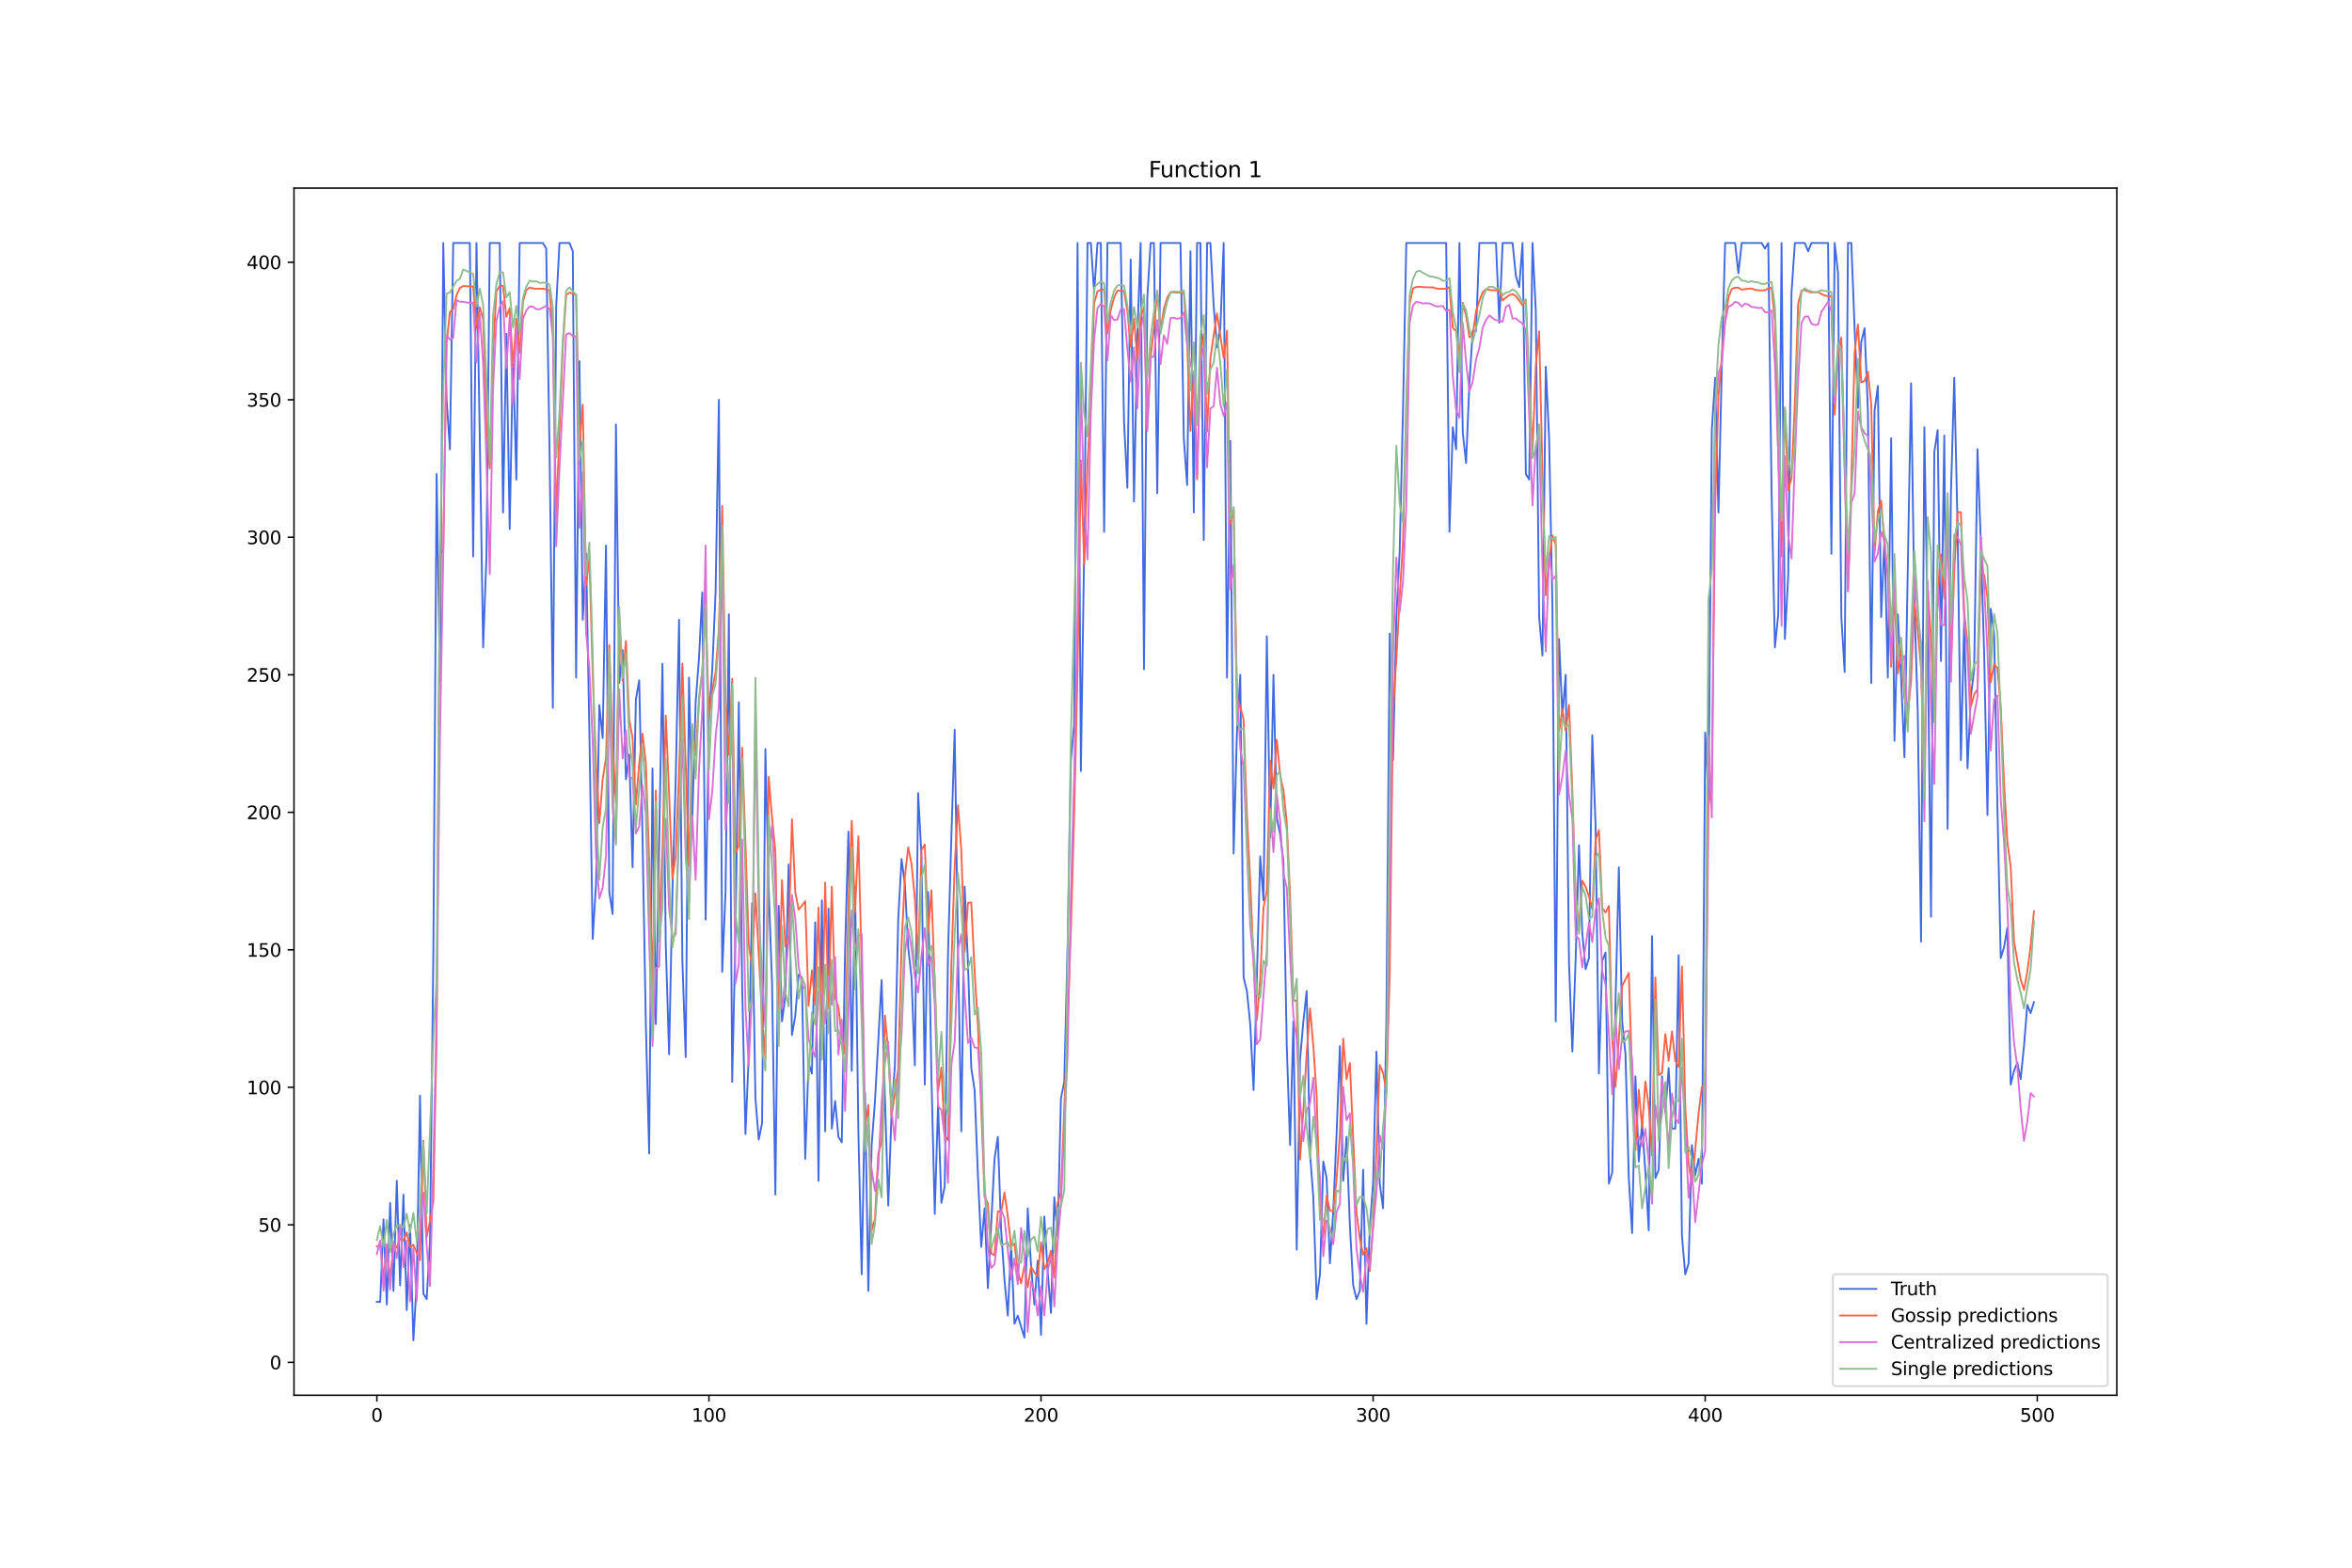 <?xml version="1.0" encoding="utf-8" standalone="no"?>
<!DOCTYPE svg PUBLIC "-//W3C//DTD SVG 1.1//EN"
  "http://www.w3.org/Graphics/SVG/1.1/DTD/svg11.dtd">
<svg xmlns:xlink="http://www.w3.org/1999/xlink" width="1296pt" height="864pt" viewBox="0 0 1296 864" xmlns="http://www.w3.org/2000/svg" version="1.1">
 <defs>
  <style type="text/css">*{stroke-linejoin: round; stroke-linecap: butt}</style>
 </defs>
 <g id="figure_1">
  <g id="patch_1">
   <path d="M 0 864 
L 1296 864 
L 1296 0 
L 0 0 
z
" style="fill: #ffffff"/>
  </g>
  <g id="axes_1">
   <g id="patch_2">
    <path d="M 162 768.96 
L 1166.4 768.96 
L 1166.4 103.68 
L 162 103.68 
z
" style="fill: #ffffff"/>
   </g>
   <g id="matplotlib.axis_1">
    <g id="xtick_1">
     <g id="line2d_1">
      <defs>
       <path id="mb48407099a" d="M 0 0 
L 0 3.5 
" style="stroke: #000000; stroke-width: 0.8"/>
      </defs>
      <g>
       <use xlink:href="#mb48407099a" x="207.655" y="768.96" style="stroke: #000000; stroke-width: 0.8"/>
      </g>
     </g>
     <g id="text_1">
      <!-- 0 -->
      <g transform="translate(204.473 783.558) scale(0.1 -0.1)">
       <defs>
        <path id="DejaVuSans-30" d="M 2034 4250 
Q 1547 4250 1301 3770 
Q 1056 3291 1056 2328 
Q 1056 1369 1301 889 
Q 1547 409 2034 409 
Q 2525 409 2770 889 
Q 3016 1369 3016 2328 
Q 3016 3291 2770 3770 
Q 2525 4250 2034 4250 
z
M 2034 4750 
Q 2819 4750 3233 4129 
Q 3647 3509 3647 2328 
Q 3647 1150 3233 529 
Q 2819 -91 2034 -91 
Q 1250 -91 836 529 
Q 422 1150 422 2328 
Q 422 3509 836 4129 
Q 1250 4750 2034 4750 
z
" transform="scale(0.016)"/>
       </defs>
       <use xlink:href="#DejaVuSans-30"/>
      </g>
     </g>
    </g>
    <g id="xtick_2">
     <g id="line2d_2">
      <g>
       <use xlink:href="#mb48407099a" x="390.639" y="768.96" style="stroke: #000000; stroke-width: 0.8"/>
      </g>
     </g>
     <g id="text_2">
      <!-- 100 -->
      <g transform="translate(381.095 783.558) scale(0.1 -0.1)">
       <defs>
        <path id="DejaVuSans-31" d="M 794 531 
L 1825 531 
L 1825 4091 
L 703 3866 
L 703 4441 
L 1819 4666 
L 2450 4666 
L 2450 531 
L 3481 531 
L 3481 0 
L 794 0 
L 794 531 
z
" transform="scale(0.016)"/>
       </defs>
       <use xlink:href="#DejaVuSans-31"/>
       <use xlink:href="#DejaVuSans-30" x="63.623"/>
       <use xlink:href="#DejaVuSans-30" x="127.246"/>
      </g>
     </g>
    </g>
    <g id="xtick_3">
     <g id="line2d_3">
      <g>
       <use xlink:href="#mb48407099a" x="573.623" y="768.96" style="stroke: #000000; stroke-width: 0.8"/>
      </g>
     </g>
     <g id="text_3">
      <!-- 200 -->
      <g transform="translate(564.079 783.558) scale(0.1 -0.1)">
       <defs>
        <path id="DejaVuSans-32" d="M 1228 531 
L 3431 531 
L 3431 0 
L 469 0 
L 469 531 
Q 828 903 1448 1529 
Q 2069 2156 2228 2338 
Q 2531 2678 2651 2914 
Q 2772 3150 2772 3378 
Q 2772 3750 2511 3984 
Q 2250 4219 1831 4219 
Q 1534 4219 1204 4116 
Q 875 4013 500 3803 
L 500 4441 
Q 881 4594 1212 4672 
Q 1544 4750 1819 4750 
Q 2544 4750 2975 4387 
Q 3406 4025 3406 3419 
Q 3406 3131 3298 2873 
Q 3191 2616 2906 2266 
Q 2828 2175 2409 1742 
Q 1991 1309 1228 531 
z
" transform="scale(0.016)"/>
       </defs>
       <use xlink:href="#DejaVuSans-32"/>
       <use xlink:href="#DejaVuSans-30" x="63.623"/>
       <use xlink:href="#DejaVuSans-30" x="127.246"/>
      </g>
     </g>
    </g>
    <g id="xtick_4">
     <g id="line2d_4">
      <g>
       <use xlink:href="#mb48407099a" x="756.607" y="768.96" style="stroke: #000000; stroke-width: 0.8"/>
      </g>
     </g>
     <g id="text_4">
      <!-- 300 -->
      <g transform="translate(747.063 783.558) scale(0.1 -0.1)">
       <defs>
        <path id="DejaVuSans-33" d="M 2597 2516 
Q 3050 2419 3304 2112 
Q 3559 1806 3559 1356 
Q 3559 666 3084 287 
Q 2609 -91 1734 -91 
Q 1441 -91 1130 -33 
Q 819 25 488 141 
L 488 750 
Q 750 597 1062 519 
Q 1375 441 1716 441 
Q 2309 441 2620 675 
Q 2931 909 2931 1356 
Q 2931 1769 2642 2001 
Q 2353 2234 1838 2234 
L 1294 2234 
L 1294 2753 
L 1863 2753 
Q 2328 2753 2575 2939 
Q 2822 3125 2822 3475 
Q 2822 3834 2567 4026 
Q 2313 4219 1838 4219 
Q 1578 4219 1281 4162 
Q 984 4106 628 3988 
L 628 4550 
Q 988 4650 1302 4700 
Q 1616 4750 1894 4750 
Q 2613 4750 3031 4423 
Q 3450 4097 3450 3541 
Q 3450 3153 3228 2886 
Q 3006 2619 2597 2516 
z
" transform="scale(0.016)"/>
       </defs>
       <use xlink:href="#DejaVuSans-33"/>
       <use xlink:href="#DejaVuSans-30" x="63.623"/>
       <use xlink:href="#DejaVuSans-30" x="127.246"/>
      </g>
     </g>
    </g>
    <g id="xtick_5">
     <g id="line2d_5">
      <g>
       <use xlink:href="#mb48407099a" x="939.591" y="768.96" style="stroke: #000000; stroke-width: 0.8"/>
      </g>
     </g>
     <g id="text_5">
      <!-- 400 -->
      <g transform="translate(930.047 783.558) scale(0.1 -0.1)">
       <defs>
        <path id="DejaVuSans-34" d="M 2419 4116 
L 825 1625 
L 2419 1625 
L 2419 4116 
z
M 2253 4666 
L 3047 4666 
L 3047 1625 
L 3713 1625 
L 3713 1100 
L 3047 1100 
L 3047 0 
L 2419 0 
L 2419 1100 
L 313 1100 
L 313 1709 
L 2253 4666 
z
" transform="scale(0.016)"/>
       </defs>
       <use xlink:href="#DejaVuSans-34"/>
       <use xlink:href="#DejaVuSans-30" x="63.623"/>
       <use xlink:href="#DejaVuSans-30" x="127.246"/>
      </g>
     </g>
    </g>
    <g id="xtick_6">
     <g id="line2d_6">
      <g>
       <use xlink:href="#mb48407099a" x="1122.575" y="768.96" style="stroke: #000000; stroke-width: 0.8"/>
      </g>
     </g>
     <g id="text_6">
      <!-- 500 -->
      <g transform="translate(1113.032 783.558) scale(0.1 -0.1)">
       <defs>
        <path id="DejaVuSans-35" d="M 691 4666 
L 3169 4666 
L 3169 4134 
L 1269 4134 
L 1269 2991 
Q 1406 3038 1543 3061 
Q 1681 3084 1819 3084 
Q 2600 3084 3056 2656 
Q 3513 2228 3513 1497 
Q 3513 744 3044 326 
Q 2575 -91 1722 -91 
Q 1428 -91 1123 -41 
Q 819 9 494 109 
L 494 744 
Q 775 591 1075 516 
Q 1375 441 1709 441 
Q 2250 441 2565 725 
Q 2881 1009 2881 1497 
Q 2881 1984 2565 2268 
Q 2250 2553 1709 2553 
Q 1456 2553 1204 2497 
Q 953 2441 691 2322 
L 691 4666 
z
" transform="scale(0.016)"/>
       </defs>
       <use xlink:href="#DejaVuSans-35"/>
       <use xlink:href="#DejaVuSans-30" x="63.623"/>
       <use xlink:href="#DejaVuSans-30" x="127.246"/>
      </g>
     </g>
    </g>
   </g>
   <g id="matplotlib.axis_2">
    <g id="ytick_1">
     <g id="line2d_7">
      <defs>
       <path id="m147fdf94ae" d="M 0 0 
L -3.5 0 
" style="stroke: #000000; stroke-width: 0.8"/>
      </defs>
      <g>
       <use xlink:href="#m147fdf94ae" x="162" y="750.846" style="stroke: #000000; stroke-width: 0.8"/>
      </g>
     </g>
     <g id="text_7">
      <!-- 0 -->
      <g transform="translate(148.637 754.646) scale(0.1 -0.1)">
       <use xlink:href="#DejaVuSans-30"/>
      </g>
     </g>
    </g>
    <g id="ytick_2">
     <g id="line2d_8">
      <g>
       <use xlink:href="#m147fdf94ae" x="162" y="675.057" style="stroke: #000000; stroke-width: 0.8"/>
      </g>
     </g>
     <g id="text_8">
      <!-- 50 -->
      <g transform="translate(142.275 678.856) scale(0.1 -0.1)">
       <use xlink:href="#DejaVuSans-35"/>
       <use xlink:href="#DejaVuSans-30" x="63.623"/>
      </g>
     </g>
    </g>
    <g id="ytick_3">
     <g id="line2d_9">
      <g>
       <use xlink:href="#m147fdf94ae" x="162" y="599.267" style="stroke: #000000; stroke-width: 0.8"/>
      </g>
     </g>
     <g id="text_9">
      <!-- 100 -->
      <g transform="translate(135.912 603.067) scale(0.1 -0.1)">
       <use xlink:href="#DejaVuSans-31"/>
       <use xlink:href="#DejaVuSans-30" x="63.623"/>
       <use xlink:href="#DejaVuSans-30" x="127.246"/>
      </g>
     </g>
    </g>
    <g id="ytick_4">
     <g id="line2d_10">
      <g>
       <use xlink:href="#m147fdf94ae" x="162" y="523.478" style="stroke: #000000; stroke-width: 0.8"/>
      </g>
     </g>
     <g id="text_10">
      <!-- 150 -->
      <g transform="translate(135.912 527.277) scale(0.1 -0.1)">
       <use xlink:href="#DejaVuSans-31"/>
       <use xlink:href="#DejaVuSans-35" x="63.623"/>
       <use xlink:href="#DejaVuSans-30" x="127.246"/>
      </g>
     </g>
    </g>
    <g id="ytick_5">
     <g id="line2d_11">
      <g>
       <use xlink:href="#m147fdf94ae" x="162" y="447.688" style="stroke: #000000; stroke-width: 0.8"/>
      </g>
     </g>
     <g id="text_11">
      <!-- 200 -->
      <g transform="translate(135.912 451.488) scale(0.1 -0.1)">
       <use xlink:href="#DejaVuSans-32"/>
       <use xlink:href="#DejaVuSans-30" x="63.623"/>
       <use xlink:href="#DejaVuSans-30" x="127.246"/>
      </g>
     </g>
    </g>
    <g id="ytick_6">
     <g id="line2d_12">
      <g>
       <use xlink:href="#m147fdf94ae" x="162" y="371.899" style="stroke: #000000; stroke-width: 0.8"/>
      </g>
     </g>
     <g id="text_12">
      <!-- 250 -->
      <g transform="translate(135.912 375.698) scale(0.1 -0.1)">
       <use xlink:href="#DejaVuSans-32"/>
       <use xlink:href="#DejaVuSans-35" x="63.623"/>
       <use xlink:href="#DejaVuSans-30" x="127.246"/>
      </g>
     </g>
    </g>
    <g id="ytick_7">
     <g id="line2d_13">
      <g>
       <use xlink:href="#m147fdf94ae" x="162" y="296.109" style="stroke: #000000; stroke-width: 0.8"/>
      </g>
     </g>
     <g id="text_13">
      <!-- 300 -->
      <g transform="translate(135.912 299.909) scale(0.1 -0.1)">
       <use xlink:href="#DejaVuSans-33"/>
       <use xlink:href="#DejaVuSans-30" x="63.623"/>
       <use xlink:href="#DejaVuSans-30" x="127.246"/>
      </g>
     </g>
    </g>
    <g id="ytick_8">
     <g id="line2d_14">
      <g>
       <use xlink:href="#m147fdf94ae" x="162" y="220.32" style="stroke: #000000; stroke-width: 0.8"/>
      </g>
     </g>
     <g id="text_14">
      <!-- 350 -->
      <g transform="translate(135.912 224.119) scale(0.1 -0.1)">
       <use xlink:href="#DejaVuSans-33"/>
       <use xlink:href="#DejaVuSans-35" x="63.623"/>
       <use xlink:href="#DejaVuSans-30" x="127.246"/>
      </g>
     </g>
    </g>
    <g id="ytick_9">
     <g id="line2d_15">
      <g>
       <use xlink:href="#m147fdf94ae" x="162" y="144.531" style="stroke: #000000; stroke-width: 0.8"/>
      </g>
     </g>
     <g id="text_15">
      <!-- 400 -->
      <g transform="translate(135.912 148.33) scale(0.1 -0.1)">
       <use xlink:href="#DejaVuSans-34"/>
       <use xlink:href="#DejaVuSans-30" x="63.623"/>
       <use xlink:href="#DejaVuSans-30" x="127.246"/>
      </g>
     </g>
    </g>
   </g>
   <g id="line2d_16">
    <path d="M 207.655 717.499 
L 209.484 717.499 
L 211.314 672.025 
L 213.144 719.015 
L 214.974 662.931 
L 216.804 711.436 
L 218.634 650.804 
L 220.463 708.404 
L 222.293 658.383 
L 224.123 722.046 
L 225.953 675.057 
L 227.783 738.72 
L 229.613 706.888 
L 231.442 603.815 
L 233.272 712.952 
L 235.102 715.983 
L 236.932 684.152 
L 238.762 528.025 
L 240.592 261.246 
L 242.422 376.446 
L 244.251 133.92 
L 246.081 220.32 
L 247.911 247.604 
L 249.741 133.92 
L 258.89 133.92 
L 260.72 306.72 
L 262.55 133.92 
L 264.38 241.541 
L 266.209 356.741 
L 268.039 306.72 
L 269.869 133.92 
L 275.359 133.92 
L 277.189 282.467 
L 279.018 183.941 
L 280.848 291.562 
L 282.678 194.552 
L 284.508 264.278 
L 286.338 133.92 
L 299.147 133.92 
L 300.976 136.952 
L 302.806 247.604 
L 304.636 390.088 
L 306.466 168.783 
L 308.296 133.92 
L 313.785 133.92 
L 315.615 138.467 
L 317.445 373.415 
L 319.275 199.099 
L 321.105 341.583 
L 322.935 305.204 
L 324.764 403.731 
L 326.594 517.415 
L 328.424 487.099 
L 330.254 388.573 
L 332.084 406.762 
L 333.914 300.657 
L 335.743 491.646 
L 337.573 503.773 
L 339.403 233.962 
L 341.233 376.446 
L 343.063 358.257 
L 344.893 429.499 
L 346.723 415.857 
L 348.552 478.004 
L 350.382 385.541 
L 352.212 374.931 
L 354.042 461.331 
L 355.872 564.404 
L 357.702 635.646 
L 359.531 423.436 
L 361.361 564.404 
L 365.021 365.836 
L 366.851 520.446 
L 368.681 581.078 
L 370.51 491.646 
L 372.34 429.499 
L 374.17 341.583 
L 376 529.541 
L 377.83 582.594 
L 379.66 373.415 
L 381.489 450.72 
L 383.319 387.057 
L 385.149 362.804 
L 386.979 326.425 
L 388.809 506.804 
L 390.639 396.152 
L 392.469 368.867 
L 394.298 326.425 
L 396.128 220.32 
L 397.958 535.604 
L 399.788 491.646 
L 401.618 338.552 
L 403.448 596.236 
L 405.277 514.383 
L 407.107 387.057 
L 408.937 543.183 
L 410.767 625.036 
L 412.597 581.078 
L 414.427 497.709 
L 416.256 605.331 
L 418.086 628.067 
L 419.916 618.973 
L 421.746 412.825 
L 423.576 490.131 
L 425.406 541.667 
L 427.236 658.383 
L 429.065 499.225 
L 430.895 562.888 
L 432.725 549.246 
L 434.555 476.488 
L 436.385 570.467 
L 438.215 559.857 
L 440.044 537.12 
L 441.874 538.636 
L 443.704 638.678 
L 445.534 585.625 
L 447.364 591.688 
L 449.194 508.32 
L 451.023 650.804 
L 452.853 496.194 
L 454.683 623.52 
L 456.513 500.741 
L 458.343 622.004 
L 460.173 606.846 
L 462.003 626.552 
L 463.832 629.583 
L 465.662 523.478 
L 467.492 458.299 
L 469.322 590.173 
L 471.152 488.615 
L 472.982 623.52 
L 474.811 702.341 
L 476.641 602.299 
L 478.471 711.436 
L 480.301 631.099 
L 482.131 606.846 
L 485.79 540.152 
L 487.62 605.331 
L 489.45 664.446 
L 491.28 612.909 
L 493.11 587.141 
L 494.94 506.804 
L 496.77 473.457 
L 498.599 487.099 
L 500.429 521.962 
L 502.259 538.636 
L 504.089 587.141 
L 505.919 437.078 
L 507.749 471.941 
L 509.578 597.752 
L 511.408 491.646 
L 513.238 593.204 
L 515.068 668.994 
L 516.898 608.362 
L 518.728 662.931 
L 520.557 653.836 
L 522.387 524.994 
L 524.217 461.331 
L 526.047 402.215 
L 527.877 523.478 
L 529.707 623.52 
L 531.536 488.615 
L 533.366 531.057 
L 535.196 588.657 
L 537.026 600.783 
L 538.856 647.773 
L 540.686 687.183 
L 542.516 665.962 
L 544.345 709.92 
L 548.005 638.678 
L 549.835 626.552 
L 551.665 678.088 
L 553.495 705.373 
L 555.324 725.078 
L 557.154 685.667 
L 558.984 729.625 
L 560.814 725.078 
L 564.474 737.204 
L 566.303 665.962 
L 568.133 697.794 
L 569.963 719.015 
L 571.793 694.762 
L 573.623 735.688 
L 575.453 670.509 
L 577.283 700.825 
L 579.112 723.562 
L 580.942 659.899 
L 582.772 681.12 
L 584.602 605.331 
L 586.432 596.236 
L 588.262 521.962 
L 590.091 418.888 
L 591.921 399.183 
L 593.751 133.92 
L 595.581 424.952 
L 597.411 302.173 
L 599.241 133.92 
L 601.07 133.92 
L 602.9 161.204 
L 604.73 133.92 
L 606.56 133.92 
L 608.39 293.078 
L 610.22 133.92 
L 617.539 133.92 
L 619.369 232.446 
L 621.199 268.825 
L 623.029 143.015 
L 624.858 276.404 
L 626.688 185.457 
L 628.518 133.92 
L 630.348 368.867 
L 632.178 164.236 
L 634.008 133.92 
L 635.837 133.92 
L 637.667 271.857 
L 639.497 133.92 
L 650.476 133.92 
L 652.306 241.541 
L 654.136 267.309 
L 655.966 138.467 
L 657.796 282.467 
L 659.625 133.92 
L 661.455 133.92 
L 663.285 297.625 
L 665.115 133.92 
L 666.945 133.92 
L 668.775 168.783 
L 670.604 191.52 
L 672.434 180.909 
L 674.264 133.92 
L 676.094 373.415 
L 677.924 243.057 
L 679.754 470.425 
L 681.583 403.731 
L 683.413 371.899 
L 685.243 538.636 
L 687.073 546.215 
L 688.903 564.404 
L 690.733 600.783 
L 692.563 538.636 
L 694.392 471.941 
L 696.222 496.194 
L 698.052 350.678 
L 699.882 461.331 
L 701.712 371.899 
L 703.542 450.72 
L 705.371 459.815 
L 707.201 474.973 
L 709.031 576.531 
L 710.861 631.099 
L 712.691 562.888 
L 714.521 688.699 
L 716.35 584.109 
L 718.18 562.888 
L 720.01 546.215 
L 721.84 635.646 
L 723.67 659.899 
L 725.5 715.983 
L 727.33 702.341 
L 729.159 640.194 
L 730.989 649.288 
L 732.819 696.278 
L 734.649 667.478 
L 736.479 625.036 
L 738.309 576.531 
L 740.138 650.804 
L 741.968 626.552 
L 743.798 675.057 
L 745.628 708.404 
L 747.458 715.983 
L 749.288 711.436 
L 751.117 644.741 
L 752.947 729.625 
L 754.777 676.573 
L 756.607 652.32 
L 758.437 579.562 
L 760.267 652.32 
L 762.097 665.962 
L 763.926 561.373 
L 765.756 349.162 
L 767.586 418.888 
L 769.416 340.067 
L 771.246 303.688 
L 773.076 226.383 
L 774.905 133.92 
L 796.864 133.92 
L 798.693 293.078 
L 800.523 235.478 
L 802.353 247.604 
L 804.183 133.92 
L 806.013 238.509 
L 807.843 255.183 
L 809.672 211.225 
L 811.502 182.425 
L 813.332 182.425 
L 815.162 133.92 
L 824.311 133.92 
L 826.141 177.878 
L 827.971 133.92 
L 833.46 133.92 
L 835.29 152.109 
L 837.12 158.173 
L 838.95 133.92 
L 840.78 261.246 
L 842.61 264.278 
L 844.439 133.92 
L 846.269 171.815 
L 848.099 340.067 
L 849.929 361.288 
L 851.759 202.131 
L 853.589 241.541 
L 855.418 334.004 
L 857.248 562.888 
L 859.078 352.194 
L 860.908 394.636 
L 862.738 371.899 
L 864.568 531.057 
L 866.397 579.562 
L 868.227 528.025 
L 870.057 465.878 
L 871.887 514.383 
L 873.717 534.088 
L 875.547 528.025 
L 877.377 405.246 
L 879.206 455.267 
L 881.036 591.688 
L 882.866 529.541 
L 884.696 524.994 
L 886.526 652.32 
L 888.356 646.257 
L 890.185 552.278 
L 892.015 478.004 
L 893.845 562.888 
L 895.675 581.078 
L 897.505 649.288 
L 899.335 679.604 
L 901.164 593.204 
L 902.994 640.194 
L 904.824 618.973 
L 906.654 646.257 
L 908.484 678.088 
L 910.314 515.899 
L 912.144 649.288 
L 913.973 644.741 
L 915.803 593.204 
L 917.633 612.909 
L 919.463 588.657 
L 921.293 622.004 
L 923.123 622.004 
L 924.952 526.509 
L 926.782 681.12 
L 928.612 702.341 
L 930.442 696.278 
L 932.272 631.099 
L 934.102 647.773 
L 935.931 638.678 
L 937.761 652.32 
L 939.591 403.731 
L 941.421 440.109 
L 943.251 236.994 
L 945.081 208.194 
L 946.911 282.467 
L 948.74 202.131 
L 950.57 133.92 
L 956.06 133.92 
L 957.89 150.594 
L 959.719 133.92 
L 970.698 133.92 
L 972.528 136.952 
L 974.358 133.92 
L 976.188 271.857 
L 978.018 356.741 
L 979.848 338.552 
L 981.678 133.92 
L 983.507 352.194 
L 985.337 317.331 
L 987.167 161.204 
L 988.997 133.92 
L 994.486 133.92 
L 996.316 138.467 
L 998.146 133.92 
L 1007.295 133.92 
L 1009.125 305.204 
L 1010.955 133.92 
L 1012.785 150.594 
L 1014.615 340.067 
L 1016.444 370.383 
L 1018.274 133.92 
L 1020.104 133.92 
L 1021.934 180.909 
L 1023.764 224.867 
L 1025.594 188.488 
L 1027.424 180.909 
L 1029.253 226.383 
L 1031.083 376.446 
L 1032.913 226.383 
L 1034.743 212.741 
L 1036.573 340.067 
L 1038.403 296.109 
L 1040.232 373.415 
L 1042.062 241.541 
L 1043.892 408.278 
L 1045.722 338.552 
L 1047.552 373.415 
L 1049.382 417.373 
L 1053.041 211.225 
L 1054.871 332.488 
L 1056.701 391.604 
L 1058.531 518.931 
L 1060.361 235.478 
L 1062.191 349.162 
L 1064.02 505.288 
L 1065.85 249.12 
L 1067.68 236.994 
L 1069.51 364.32 
L 1071.34 240.025 
L 1073.17 456.783 
L 1074.999 271.857 
L 1076.829 208.194 
L 1078.659 290.046 
L 1080.489 418.888 
L 1082.319 341.583 
L 1084.149 423.436 
L 1085.978 384.025 
L 1087.808 368.867 
L 1089.638 247.604 
L 1091.468 299.141 
L 1093.298 359.773 
L 1095.128 449.204 
L 1096.958 335.52 
L 1098.787 349.162 
L 1100.617 444.657 
L 1102.447 528.025 
L 1104.277 521.962 
L 1106.107 511.352 
L 1107.937 597.752 
L 1109.766 590.173 
L 1111.596 585.625 
L 1113.426 594.72 
L 1115.256 576.531 
L 1117.086 553.794 
L 1118.916 558.341 
L 1120.745 552.278 
L 1120.745 552.278 
" clip-path="url(#p925e0df591)" style="fill: none; stroke: #4169e1; stroke-linecap: square"/>
   </g>
   <g id="line2d_17">
    <path d="M 207.655 686.971 
L 209.484 686.078 
L 211.314 703.566 
L 213.144 690.882 
L 214.974 703.565 
L 216.804 688.126 
L 218.634 687.478 
L 220.463 682.448 
L 222.293 683.716 
L 224.123 679.225 
L 225.953 687.478 
L 227.783 686.073 
L 229.613 690.451 
L 231.442 694.484 
L 233.272 628.717 
L 235.102 681.863 
L 236.932 672.91 
L 238.762 662.247 
L 240.592 570.467 
L 242.422 306.265 
L 244.251 302.482 
L 246.081 189.313 
L 247.911 171.898 
L 249.741 170.265 
L 251.571 162.711 
L 253.401 158.705 
L 255.23 157.644 
L 258.89 157.851 
L 260.72 157.866 
L 262.55 180.802 
L 264.38 169.299 
L 266.209 175.842 
L 268.039 233.288 
L 269.869 258.203 
L 271.699 193.485 
L 273.529 160.673 
L 275.359 157.583 
L 277.189 157.468 
L 279.018 174.666 
L 280.848 169.864 
L 282.678 202.192 
L 284.508 175.639 
L 286.338 194.329 
L 288.168 166.176 
L 289.997 159.909 
L 291.827 158.483 
L 293.657 158.956 
L 295.487 159.12 
L 299.147 159.139 
L 300.976 159.508 
L 302.806 160.104 
L 304.636 181.074 
L 306.466 285.595 
L 308.296 236.522 
L 310.126 191.142 
L 311.956 162.558 
L 313.785 161.286 
L 315.615 161.814 
L 317.445 162.479 
L 319.275 246.152 
L 321.105 222.985 
L 322.935 322.602 
L 324.764 307.471 
L 326.594 371.539 
L 328.424 421.054 
L 330.254 453.716 
L 332.084 429.297 
L 333.914 417.832 
L 335.743 355.531 
L 337.573 410.412 
L 339.403 442.593 
L 341.233 342.248 
L 343.063 375.109 
L 344.893 353.248 
L 346.723 396.558 
L 348.552 406.648 
L 350.382 443.418 
L 352.212 420.686 
L 354.042 404.305 
L 355.872 420.523 
L 357.702 474.561 
L 359.531 543.908 
L 361.361 435.701 
L 363.191 508.09 
L 365.021 469.142 
L 366.851 394.413 
L 368.681 437.293 
L 370.51 484.263 
L 372.34 471.259 
L 374.17 425.802 
L 376 365.7 
L 379.66 477.583 
L 381.489 401.468 
L 383.319 416.373 
L 385.149 385.943 
L 386.979 369.79 
L 388.809 336.304 
L 390.639 394.705 
L 392.469 380.478 
L 394.298 370.424 
L 396.128 346.768 
L 397.958 278.859 
L 399.788 385.51 
L 401.618 415.884 
L 403.448 374.225 
L 405.277 470.211 
L 407.107 466.12 
L 408.937 412.027 
L 410.767 465.069 
L 412.597 521.36 
L 414.427 532.459 
L 416.256 492.321 
L 419.916 560.259 
L 421.746 583.12 
L 423.576 428.156 
L 425.406 450.737 
L 427.236 469.056 
L 429.065 558.521 
L 430.895 485.085 
L 432.725 521.527 
L 434.555 516.249 
L 436.385 451.575 
L 438.215 491.665 
L 440.044 501.304 
L 441.874 499.138 
L 443.704 496.683 
L 445.534 554.396 
L 447.364 534.811 
L 449.194 553.777 
L 451.023 500.225 
L 452.853 573.901 
L 454.683 486.367 
L 456.513 555.64 
L 458.343 488.656 
L 460.173 549.858 
L 462.003 555.046 
L 463.832 571.75 
L 465.662 580.721 
L 467.492 499.358 
L 469.322 452.309 
L 471.152 502.675 
L 472.982 460.884 
L 474.811 532.257 
L 476.641 621.451 
L 478.471 608.931 
L 480.301 678.096 
L 482.131 671.785 
L 483.961 635.522 
L 485.79 629.529 
L 487.62 559.745 
L 489.45 579.09 
L 491.28 615.065 
L 493.11 602.396 
L 494.94 588.877 
L 496.77 521.113 
L 498.599 483.34 
L 500.429 466.957 
L 502.259 476.113 
L 504.089 494.712 
L 505.919 528.495 
L 507.749 468.341 
L 509.578 465.453 
L 511.408 514.524 
L 513.238 490.682 
L 515.068 542.094 
L 516.898 601.274 
L 518.728 588.359 
L 520.557 625.858 
L 522.387 628.477 
L 524.217 531.661 
L 526.047 477.462 
L 527.877 443.803 
L 529.707 468.802 
L 531.536 524.733 
L 533.366 497.616 
L 535.196 497.373 
L 537.026 535.455 
L 538.856 565.434 
L 540.686 610.198 
L 542.516 659.502 
L 544.345 663.238 
L 546.175 690.86 
L 548.005 691.806 
L 549.835 667.576 
L 551.665 667.872 
L 553.495 657.195 
L 555.324 670.381 
L 557.154 686.832 
L 558.984 685.385 
L 560.814 700.507 
L 562.644 707.271 
L 564.474 697.525 
L 566.303 709.469 
L 568.133 698.095 
L 569.963 701.28 
L 571.793 703.487 
L 573.623 684.656 
L 575.453 699.466 
L 577.283 695.879 
L 579.112 689.344 
L 580.942 703.989 
L 582.772 662.954 
L 584.602 657.244 
L 588.262 565.007 
L 590.091 512.354 
L 591.921 447.265 
L 593.751 369.796 
L 595.581 253.719 
L 597.411 311.026 
L 599.241 255.775 
L 601.07 222.728 
L 602.9 167.074 
L 604.73 160.578 
L 606.56 159.761 
L 608.39 159.451 
L 610.22 183.722 
L 612.05 170.786 
L 613.879 163.98 
L 615.709 160.142 
L 619.369 160.377 
L 621.199 171.59 
L 623.029 191.013 
L 624.858 175.756 
L 626.688 198.269 
L 628.518 174.913 
L 630.348 169.013 
L 632.178 235.765 
L 634.008 196.793 
L 635.837 180.891 
L 637.667 160.754 
L 639.497 181.663 
L 641.327 170.226 
L 643.157 164.08 
L 644.987 160.951 
L 648.646 161.263 
L 650.476 161.24 
L 652.306 161.419 
L 654.136 188.604 
L 655.966 237.512 
L 657.796 206.693 
L 659.625 264.17 
L 661.455 194.789 
L 663.285 184.112 
L 665.115 237.877 
L 666.945 197.571 
L 668.775 184.601 
L 670.604 172.749 
L 674.264 197.178 
L 676.094 182.269 
L 677.924 288.733 
L 679.754 280.214 
L 681.583 385.402 
L 683.413 389.472 
L 685.243 396.53 
L 687.073 448.469 
L 688.903 485.964 
L 690.733 529.596 
L 692.563 562.173 
L 694.392 539.885 
L 696.222 500.125 
L 698.052 490.989 
L 699.882 419.218 
L 701.712 434.514 
L 703.542 407.662 
L 705.371 427.243 
L 707.201 435.575 
L 709.031 453.121 
L 710.861 494.219 
L 712.691 551.541 
L 714.521 551.298 
L 716.35 638.921 
L 718.18 612.015 
L 720.01 580.492 
L 721.84 555.757 
L 723.67 576.499 
L 725.5 603.935 
L 727.33 666.119 
L 729.159 681.565 
L 730.989 659.195 
L 732.819 667.229 
L 734.649 667.452 
L 736.479 649.618 
L 738.309 625.219 
L 740.138 572.418 
L 741.968 594.753 
L 743.798 585.86 
L 747.458 668.416 
L 749.288 682.523 
L 751.117 691.498 
L 752.947 687.838 
L 754.777 700.484 
L 756.607 675.437 
L 758.437 634.084 
L 760.267 586.899 
L 762.097 591.193 
L 763.926 601.522 
L 765.756 537.21 
L 767.586 391.224 
L 769.416 363.369 
L 771.246 328.871 
L 773.076 298.926 
L 774.905 222.154 
L 776.735 167.514 
L 778.565 158.997 
L 780.395 158.12 
L 782.225 158.053 
L 785.884 158.347 
L 789.544 158.38 
L 791.374 158.974 
L 793.204 159.16 
L 796.864 159.18 
L 798.693 158.296 
L 800.523 180.645 
L 802.353 182.55 
L 804.183 197.152 
L 806.013 166.889 
L 807.843 173.892 
L 809.672 185.84 
L 811.502 184.635 
L 813.332 171.63 
L 815.162 165.742 
L 816.992 161.008 
L 818.822 159.472 
L 820.651 159.783 
L 822.481 159.958 
L 826.141 159.981 
L 827.971 165.63 
L 829.801 164.02 
L 831.63 162.694 
L 833.46 162.036 
L 835.29 163.175 
L 838.95 168.241 
L 840.78 165.682 
L 842.61 211.104 
L 844.439 248.613 
L 846.269 201.267 
L 848.099 182.62 
L 849.929 260.192 
L 851.759 328.037 
L 853.589 307.553 
L 855.418 295.138 
L 857.248 300.365 
L 859.078 403.034 
L 860.908 390.895 
L 862.738 402.818 
L 864.568 388.504 
L 866.397 436.007 
L 868.227 494.753 
L 870.057 510.529 
L 871.887 485.395 
L 873.717 488.717 
L 875.547 494.092 
L 877.377 501.229 
L 879.206 462.958 
L 881.036 457.447 
L 882.866 500.45 
L 884.696 502.929 
L 886.526 499.31 
L 888.356 572.28 
L 890.185 599.063 
L 892.015 572.804 
L 893.845 543.321 
L 897.505 536.276 
L 899.335 593.31 
L 901.164 634.011 
L 902.994 600.517 
L 904.824 621.461 
L 906.654 596 
L 908.484 609.71 
L 910.314 636.987 
L 912.144 538.679 
L 913.973 592.536 
L 915.803 591.397 
L 917.633 569.894 
L 919.463 584.612 
L 921.293 568.39 
L 923.123 584.646 
L 924.952 587.893 
L 926.782 532.695 
L 928.612 609.9 
L 930.442 641.188 
L 932.272 652.558 
L 934.102 633.784 
L 935.931 613.722 
L 937.761 599.113 
L 939.591 597.943 
L 941.421 444.539 
L 943.251 429.229 
L 945.081 279.433 
L 946.911 218.186 
L 948.74 196.722 
L 950.57 176.62 
L 952.4 163.887 
L 954.23 159.186 
L 956.06 158.607 
L 957.89 158.559 
L 959.719 159.617 
L 963.379 159.112 
L 965.209 159.048 
L 967.039 159.761 
L 968.869 159.974 
L 972.528 159.993 
L 974.358 158.964 
L 976.188 158.549 
L 978.018 177.169 
L 979.848 250.678 
L 981.678 306.601 
L 983.507 224.877 
L 985.337 270.14 
L 987.167 263.538 
L 988.997 222.096 
L 990.827 167.279 
L 992.657 160.174 
L 994.486 159.849 
L 996.316 160.673 
L 998.146 161.201 
L 1001.806 160.971 
L 1003.636 162.023 
L 1005.465 162.915 
L 1007.295 163.222 
L 1009.125 163.266 
L 1010.955 228.474 
L 1012.785 195.253 
L 1014.615 186.038 
L 1018.274 325.694 
L 1020.104 266.79 
L 1021.934 194.448 
L 1023.764 178.855 
L 1025.594 210.706 
L 1027.424 209.888 
L 1029.253 204.778 
L 1031.083 222.782 
L 1032.913 304.968 
L 1034.743 281.869 
L 1036.573 275.981 
L 1038.403 300.519 
L 1040.232 316.809 
L 1042.062 367.503 
L 1043.892 326.516 
L 1045.722 371.22 
L 1047.552 357.024 
L 1049.382 384.625 
L 1051.211 394.192 
L 1053.041 375.21 
L 1054.871 332.256 
L 1056.701 347.185 
L 1058.531 368.136 
L 1060.361 428.275 
L 1062.191 323.848 
L 1064.02 351.709 
L 1065.85 390.176 
L 1067.68 325.711 
L 1069.51 305.486 
L 1071.34 329.958 
L 1073.17 278.713 
L 1074.999 367.774 
L 1076.829 314.677 
L 1078.659 282.358 
L 1080.489 282.257 
L 1082.319 337.384 
L 1084.149 354.736 
L 1085.978 389.439 
L 1087.808 382.658 
L 1089.638 379.8 
L 1091.468 314.397 
L 1093.298 316.813 
L 1095.128 329.327 
L 1096.958 376.008 
L 1098.787 366.211 
L 1100.617 368.16 
L 1102.447 389.166 
L 1104.277 431.336 
L 1106.107 464.22 
L 1107.937 477.604 
L 1109.766 518.811 
L 1113.426 539.826 
L 1115.256 545.579 
L 1117.086 535.546 
L 1118.916 521.41 
L 1120.745 502.173 
L 1120.745 502.173 
" clip-path="url(#p925e0df591)" style="fill: none; stroke: #ff6347; stroke-linecap: square"/>
   </g>
   <g id="line2d_18">
    <path d="M 207.655 691.201 
L 209.484 683.603 
L 211.314 711.312 
L 213.144 685.812 
L 214.974 710.676 
L 216.804 684.378 
L 218.634 693.507 
L 220.463 675.067 
L 222.293 698.41 
L 224.123 683.729 
L 225.953 717.312 
L 227.783 687.834 
L 229.613 716.928 
L 231.442 675.573 
L 233.272 657.276 
L 235.102 686.546 
L 236.932 708.833 
L 238.762 642.239 
L 240.592 558.045 
L 242.422 407.608 
L 244.251 305.512 
L 246.081 184.7 
L 247.911 187.17 
L 249.741 186.145 
L 251.571 165.398 
L 253.401 166.273 
L 255.23 166.286 
L 257.06 166.708 
L 258.89 166.867 
L 260.72 166.856 
L 262.55 199.902 
L 264.38 173.121 
L 266.209 200.36 
L 268.039 254.081 
L 269.869 316.45 
L 271.699 213.531 
L 273.529 176.848 
L 275.359 169.072 
L 277.189 165.979 
L 279.018 202.874 
L 280.848 174.738 
L 282.678 222.984 
L 284.508 180.25 
L 286.338 208.924 
L 288.168 175.654 
L 289.997 171.096 
L 291.827 168.883 
L 293.657 169.051 
L 295.487 170.316 
L 297.317 170.472 
L 299.147 169.58 
L 300.976 168.488 
L 302.806 170.184 
L 304.636 185.469 
L 306.466 301.067 
L 308.296 257.907 
L 311.956 184.308 
L 313.785 183.58 
L 315.615 185.235 
L 317.445 185.481 
L 319.275 290.878 
L 321.105 260.194 
L 322.935 348.3 
L 324.764 368.358 
L 326.594 408.748 
L 328.424 471.731 
L 330.254 495.085 
L 332.084 489.348 
L 333.914 471.662 
L 335.743 382.736 
L 337.573 445.294 
L 339.403 464.227 
L 341.233 379.878 
L 343.063 418.01 
L 344.893 402.45 
L 346.723 428.327 
L 348.552 428.859 
L 350.382 459.387 
L 352.212 455.488 
L 354.042 432.878 
L 355.872 448.587 
L 357.702 518.296 
L 359.531 576.476 
L 361.361 533.49 
L 363.191 532.744 
L 365.021 479.688 
L 366.851 451.295 
L 368.681 500.568 
L 370.51 516.494 
L 372.34 514.937 
L 374.17 454.139 
L 376 407.494 
L 377.83 471.974 
L 379.66 497.521 
L 381.489 449.537 
L 383.319 484.943 
L 385.149 425.018 
L 386.979 390.477 
L 388.809 300.635 
L 390.639 451.475 
L 392.469 436.541 
L 394.298 406.195 
L 396.128 389.282 
L 397.958 303.648 
L 399.788 457.29 
L 401.618 431.589 
L 403.448 400.089 
L 405.277 542.135 
L 407.107 531.455 
L 408.937 462.669 
L 410.767 555.566 
L 412.597 587.357 
L 414.427 544.033 
L 416.256 398.326 
L 418.086 501.304 
L 419.916 538.773 
L 421.746 566.168 
L 423.576 472.651 
L 425.406 455.129 
L 427.236 488.292 
L 429.065 537.386 
L 430.895 555.906 
L 432.725 539.317 
L 434.555 517.419 
L 436.385 493.349 
L 438.215 506.32 
L 440.044 532.46 
L 441.874 542.662 
L 443.704 545.421 
L 445.534 572.679 
L 447.364 578.118 
L 449.194 582.535 
L 451.023 546.48 
L 452.853 547.327 
L 454.683 563.924 
L 456.513 538.148 
L 458.343 553.774 
L 460.173 527.612 
L 462.003 581.225 
L 463.832 561.856 
L 465.662 612.265 
L 469.322 501.687 
L 471.152 523.651 
L 472.982 515.769 
L 474.811 514.6 
L 476.641 618.722 
L 478.471 629.347 
L 480.301 644.524 
L 482.131 656.362 
L 483.961 644.285 
L 485.79 607.554 
L 487.62 585.839 
L 489.45 574.141 
L 491.28 612.507 
L 493.11 628.518 
L 494.94 592.902 
L 496.77 569.959 
L 498.599 525.421 
L 500.429 512.02 
L 502.259 522.305 
L 504.089 538.317 
L 505.919 547.005 
L 507.749 526.856 
L 509.578 511.506 
L 511.408 531.96 
L 513.238 527.269 
L 515.068 553.739 
L 516.898 609.648 
L 518.728 611.713 
L 520.557 626.649 
L 522.387 651.926 
L 524.217 586.512 
L 526.047 574.218 
L 527.877 523.082 
L 529.707 514.901 
L 531.536 548.068 
L 533.366 574.85 
L 535.196 571.815 
L 537.026 577.309 
L 538.856 577.497 
L 540.686 605.606 
L 542.516 652.938 
L 544.345 687.88 
L 546.175 698.805 
L 548.005 696.765 
L 549.835 681.136 
L 551.665 666.807 
L 553.495 671.479 
L 555.324 688.987 
L 557.154 705.207 
L 558.984 693.618 
L 560.814 707.705 
L 562.644 676.824 
L 564.474 691.825 
L 566.303 733.935 
L 568.133 706.324 
L 569.963 711.402 
L 571.793 724.897 
L 573.623 708.975 
L 575.453 724.989 
L 577.283 700.232 
L 579.112 692.694 
L 580.942 720.059 
L 582.772 684.816 
L 584.602 663.841 
L 588.262 581.197 
L 590.091 492.39 
L 591.921 426.084 
L 593.751 337.604 
L 595.581 210.305 
L 597.411 278.186 
L 599.241 308.313 
L 601.07 227.617 
L 602.9 186.921 
L 604.73 169.841 
L 606.56 167.439 
L 608.39 168.812 
L 610.22 198.555 
L 612.05 173.801 
L 613.879 176.422 
L 615.709 176.067 
L 617.539 170.609 
L 619.369 170.388 
L 621.199 192.336 
L 623.029 210.186 
L 624.858 191.575 
L 626.688 225.142 
L 628.518 182.572 
L 630.348 172.364 
L 632.178 237.72 
L 634.008 196.965 
L 635.837 196.527 
L 637.667 176.375 
L 639.497 200.71 
L 641.327 184.773 
L 643.157 189.49 
L 644.987 175.325 
L 646.817 175.081 
L 648.646 175.734 
L 650.476 175.226 
L 652.306 172.164 
L 654.136 190.072 
L 655.966 200.509 
L 657.796 206.687 
L 659.625 262.711 
L 661.455 200.005 
L 663.285 190.696 
L 665.115 257.619 
L 666.945 225.072 
L 668.775 223.894 
L 670.604 202.686 
L 672.434 222.662 
L 674.264 229.272 
L 676.094 221.852 
L 677.924 324.843 
L 679.754 311.345 
L 681.583 378.356 
L 683.413 412.891 
L 685.243 422.446 
L 687.073 468.123 
L 688.903 510.026 
L 690.733 530.066 
L 692.563 575.447 
L 694.392 572.926 
L 698.052 524.074 
L 699.882 445.402 
L 701.712 469.682 
L 703.542 437.802 
L 705.371 452.206 
L 707.201 481.745 
L 709.031 489.091 
L 710.861 527.362 
L 712.691 559.668 
L 714.521 572.674 
L 716.35 606.09 
L 718.18 628.932 
L 720.01 611.999 
L 721.84 608.067 
L 723.67 593.941 
L 725.5 631.54 
L 727.33 648.529 
L 729.159 692.393 
L 730.989 672.57 
L 732.819 676.938 
L 734.649 685.721 
L 736.479 667.943 
L 738.309 663.46 
L 740.138 599.018 
L 741.968 617.41 
L 743.798 613.568 
L 745.628 643.443 
L 747.458 688.164 
L 749.288 702.088 
L 751.117 712.008 
L 752.947 691.772 
L 754.777 698.697 
L 756.607 676.583 
L 758.437 657.332 
L 760.267 625.759 
L 762.097 633.15 
L 763.926 602.674 
L 765.756 500.775 
L 767.586 360.398 
L 769.416 307.301 
L 771.246 337.281 
L 773.076 320.664 
L 774.905 278.42 
L 776.735 177.818 
L 778.565 168.335 
L 780.395 166.308 
L 782.225 166.707 
L 784.055 167.241 
L 785.884 167.139 
L 787.714 167.24 
L 791.374 168.814 
L 793.204 168.834 
L 795.034 168.626 
L 796.864 171.424 
L 798.693 170.695 
L 800.523 207.199 
L 802.353 225.885 
L 804.183 230.322 
L 806.013 178.004 
L 807.843 199.556 
L 809.672 215.672 
L 811.502 210.318 
L 813.332 198.099 
L 815.162 191.704 
L 816.992 180.588 
L 818.822 176.436 
L 820.651 173.823 
L 822.481 175.307 
L 824.311 176.509 
L 826.141 176.597 
L 827.971 177.343 
L 829.801 169.114 
L 831.63 168.044 
L 833.46 175.625 
L 835.29 175.424 
L 837.12 177.087 
L 838.95 178.239 
L 840.78 181.935 
L 842.61 228.483 
L 844.439 278.564 
L 846.269 245.398 
L 848.099 238.505 
L 849.929 312.793 
L 851.759 359.108 
L 853.589 305.508 
L 855.418 319.345 
L 857.248 317.251 
L 859.078 437.933 
L 860.908 427.888 
L 862.738 413.738 
L 864.568 438.24 
L 866.397 451.031 
L 868.227 515.364 
L 870.057 517.646 
L 871.887 533.18 
L 873.717 521.212 
L 875.547 508.454 
L 877.377 519.147 
L 879.206 501.611 
L 881.036 495.128 
L 882.866 535.34 
L 884.696 542.575 
L 886.526 569.661 
L 888.356 603.101 
L 890.185 559.805 
L 892.015 589.247 
L 893.845 571.118 
L 895.675 568.447 
L 897.505 568.188 
L 899.335 584.268 
L 901.164 631.216 
L 902.994 626.342 
L 904.824 631.689 
L 906.654 622.157 
L 908.484 640.601 
L 910.314 663.371 
L 912.144 609.161 
L 913.973 622.537 
L 915.803 594.531 
L 917.633 612.156 
L 919.463 632.66 
L 921.293 602.662 
L 923.123 616.322 
L 924.952 619.007 
L 926.782 588.231 
L 928.612 622.339 
L 930.442 660.074 
L 932.272 643.871 
L 934.102 673.642 
L 937.761 641.909 
L 939.591 634.311 
L 941.421 405.578 
L 943.251 450.594 
L 945.081 228.317 
L 946.911 205.698 
L 948.74 200.531 
L 950.57 177.784 
L 952.4 168.895 
L 954.23 168.189 
L 956.06 166.31 
L 957.89 166.894 
L 959.719 168.939 
L 961.549 167.363 
L 963.379 167.862 
L 965.209 169.209 
L 967.039 169.333 
L 968.869 169.774 
L 970.698 169.51 
L 972.528 172.06 
L 974.358 172.108 
L 976.188 171.103 
L 978.018 200.933 
L 979.848 249.87 
L 981.678 344.88 
L 983.507 251.454 
L 985.337 295.247 
L 987.167 307.853 
L 988.997 253.879 
L 990.827 209.563 
L 992.657 177.922 
L 994.486 174.544 
L 996.316 174.322 
L 998.146 178.357 
L 999.976 179.125 
L 1001.806 178.889 
L 1003.636 171.807 
L 1005.465 169.206 
L 1007.295 166.293 
L 1009.125 171.698 
L 1010.955 222.438 
L 1012.785 190.664 
L 1014.615 193.806 
L 1018.274 326.042 
L 1020.104 276.839 
L 1021.934 272.18 
L 1023.764 226.69 
L 1025.594 235.531 
L 1027.424 238.725 
L 1029.253 240.159 
L 1031.083 270.939 
L 1032.913 309.616 
L 1034.743 304.931 
L 1036.573 293.102 
L 1038.403 298.266 
L 1040.232 317.671 
L 1042.062 364.63 
L 1043.892 319.802 
L 1045.722 358.626 
L 1047.552 365.915 
L 1049.382 361.402 
L 1051.211 397.17 
L 1053.041 364.681 
L 1054.871 317.108 
L 1056.701 338.884 
L 1058.531 353.985 
L 1060.361 452.664 
L 1062.191 319.9 
L 1064.02 391.175 
L 1065.85 432.103 
L 1067.68 323.03 
L 1069.51 344.425 
L 1071.34 344.519 
L 1073.17 287.553 
L 1074.999 375.741 
L 1076.829 294.688 
L 1078.659 295.975 
L 1080.489 300.19 
L 1082.319 341.628 
L 1084.149 359.635 
L 1085.978 404.485 
L 1089.638 383.793 
L 1091.468 295.392 
L 1093.298 322.8 
L 1095.128 358.377 
L 1096.958 413.66 
L 1098.787 385.423 
L 1100.617 383.357 
L 1102.447 440.473 
L 1104.277 464.212 
L 1106.107 499.799 
L 1107.937 550.812 
L 1109.766 574.505 
L 1111.596 588.079 
L 1113.426 610.779 
L 1115.256 628.821 
L 1117.086 618.052 
L 1118.916 602.494 
L 1120.745 604.312 
L 1120.745 604.312 
" clip-path="url(#p925e0df591)" style="fill: none; stroke: #da70d6; stroke-linecap: square"/>
   </g>
   <g id="line2d_19">
    <path d="M 207.655 683.436 
L 209.484 675.729 
L 211.314 687.233 
L 213.144 672.328 
L 214.974 689.882 
L 216.804 679.829 
L 218.634 675.536 
L 220.463 675.274 
L 222.293 676.533 
L 224.123 668.921 
L 225.953 679.075 
L 227.783 668.492 
L 229.613 683.964 
L 231.442 665.39 
L 233.272 629.7 
L 235.102 669.009 
L 236.932 623.067 
L 238.762 573.301 
L 240.592 539.62 
L 242.422 307.608 
L 244.251 214.524 
L 246.081 161.773 
L 247.911 161.226 
L 251.571 154.79 
L 253.401 153.637 
L 255.23 148.577 
L 258.89 150.044 
L 260.72 150.943 
L 262.55 168.883 
L 264.38 159.12 
L 266.209 167.898 
L 268.039 208.999 
L 269.869 254.289 
L 271.699 173.881 
L 273.529 156.63 
L 275.359 149.954 
L 277.189 150.114 
L 279.018 163.946 
L 280.848 160.923 
L 282.678 180.621 
L 284.508 168.502 
L 286.338 183.303 
L 288.168 164.144 
L 289.997 158.03 
L 291.827 154.657 
L 293.657 155.162 
L 295.487 155.06 
L 297.317 155.918 
L 299.147 155.746 
L 300.976 155.845 
L 302.806 156.863 
L 304.636 169.625 
L 306.466 252.174 
L 308.296 227.307 
L 310.126 187.587 
L 311.956 160.206 
L 313.785 158.389 
L 315.615 160.593 
L 317.445 162.346 
L 319.275 253.624 
L 321.105 243.015 
L 322.935 317.226 
L 324.764 298.955 
L 326.594 360.916 
L 328.424 447.056 
L 330.254 484.735 
L 332.084 455.678 
L 333.914 445.728 
L 335.743 358.227 
L 337.573 433.511 
L 339.403 465.636 
L 341.233 334.395 
L 343.063 373.714 
L 344.893 359.875 
L 346.723 408.087 
L 348.552 422.244 
L 350.382 456.598 
L 352.212 434.774 
L 354.042 411.25 
L 355.872 436.688 
L 357.702 494.579 
L 359.531 570.928 
L 361.361 441.962 
L 363.191 518.902 
L 365.021 500.531 
L 366.851 417.928 
L 368.681 484.167 
L 370.51 522.201 
L 372.34 510.603 
L 374.17 455.116 
L 376 384.402 
L 377.83 463.245 
L 379.66 506.588 
L 381.489 399.148 
L 383.319 429.122 
L 385.149 384.697 
L 386.979 369.389 
L 388.809 333.674 
L 390.639 424.441 
L 392.469 383.557 
L 394.298 376.741 
L 396.128 351.583 
L 397.958 289.741 
L 399.788 407.727 
L 401.618 442.371 
L 403.448 377.165 
L 405.277 503.562 
L 407.107 519.733 
L 408.937 417.921 
L 410.767 482.906 
L 412.597 557.232 
L 414.427 550.185 
L 416.256 373.538 
L 418.086 483.049 
L 419.916 578.4 
L 421.746 590.036 
L 423.576 449.797 
L 425.406 477.689 
L 427.236 508.016 
L 429.065 576.522 
L 430.895 510.379 
L 432.725 546.949 
L 434.555 554.622 
L 436.385 497.771 
L 438.215 526.903 
L 440.044 550.384 
L 441.874 538.734 
L 443.704 543.169 
L 445.534 595.928 
L 447.364 557.903 
L 449.194 564.582 
L 451.023 532.954 
L 452.853 584.074 
L 454.683 531.653 
L 456.513 569.484 
L 458.343 528.947 
L 460.173 568.287 
L 462.003 567.587 
L 463.832 576.532 
L 465.662 590.83 
L 467.492 522.123 
L 469.322 467.095 
L 471.152 545.37 
L 472.982 512.108 
L 474.811 562.89 
L 476.641 634.61 
L 478.471 615.585 
L 480.301 685.58 
L 482.131 674.452 
L 483.961 649.844 
L 485.79 659.933 
L 487.62 572.242 
L 489.45 582.92 
L 491.28 610.771 
L 493.11 594.968 
L 494.94 616.382 
L 496.77 559.342 
L 498.599 511.162 
L 500.429 505.607 
L 502.259 513.566 
L 504.089 532.282 
L 505.919 536.418 
L 507.749 483.608 
L 509.578 476.499 
L 511.408 526.265 
L 513.238 521.237 
L 515.068 538.429 
L 516.898 593.97 
L 518.728 568.666 
L 520.557 607.571 
L 522.387 614.263 
L 526.047 514.539 
L 527.877 481.186 
L 529.707 500.339 
L 531.536 534.457 
L 533.366 533.655 
L 535.196 527.567 
L 537.026 559.159 
L 538.856 555.244 
L 540.686 580.168 
L 542.516 655.26 
L 544.345 669.104 
L 546.175 688.3 
L 548.005 681.872 
L 549.835 677.061 
L 551.665 686.225 
L 553.495 685.646 
L 555.324 684.747 
L 557.154 688.748 
L 558.984 678.328 
L 560.814 694.594 
L 562.644 695.908 
L 564.474 678.341 
L 566.303 692.667 
L 568.133 683.138 
L 569.963 681.536 
L 571.793 689.656 
L 573.623 670.757 
L 575.453 686.256 
L 577.283 677.337 
L 579.112 676.594 
L 580.942 689.847 
L 582.772 666.146 
L 584.602 664.767 
L 586.432 656.03 
L 588.262 524.38 
L 590.091 405.648 
L 593.751 269.953 
L 595.581 199.844 
L 597.411 227.889 
L 599.241 240.634 
L 601.07 202.458 
L 602.9 158.532 
L 604.73 156.5 
L 606.56 155.143 
L 608.39 156.171 
L 610.22 177.735 
L 612.05 166.499 
L 613.879 160.212 
L 615.709 157.386 
L 617.539 156.883 
L 619.369 157.416 
L 621.199 168.343 
L 623.029 184.144 
L 624.858 169.25 
L 626.688 180.535 
L 628.518 172.215 
L 630.348 162.346 
L 632.178 207.947 
L 634.008 186.316 
L 635.837 171.862 
L 637.667 160.063 
L 639.497 183.823 
L 641.327 174.284 
L 643.157 166.112 
L 644.987 161.2 
L 646.817 160.573 
L 648.646 160.806 
L 650.476 160.824 
L 652.306 160.008 
L 654.136 178.277 
L 655.966 215.216 
L 657.796 188.619 
L 659.625 234.196 
L 661.455 184.477 
L 663.285 173.64 
L 665.115 217.235 
L 666.945 203.58 
L 668.775 199.903 
L 670.604 184.259 
L 672.434 200.244 
L 674.264 223.936 
L 676.094 203.579 
L 677.924 286.197 
L 679.754 279.431 
L 681.583 397.995 
L 683.413 402.096 
L 685.243 401.511 
L 687.073 464.749 
L 688.903 504.593 
L 690.733 522.612 
L 692.563 547.831 
L 694.392 549.841 
L 696.222 529.529 
L 698.052 532.219 
L 699.882 446.735 
L 701.712 458.425 
L 703.542 427.104 
L 705.371 425.103 
L 707.201 446.765 
L 709.031 457.599 
L 712.691 551.909 
L 714.521 539.385 
L 716.35 604.505 
L 718.18 592.962 
L 720.01 620.881 
L 721.84 638.588 
L 723.67 615.512 
L 725.5 630.653 
L 727.33 672.338 
L 729.159 673.174 
L 730.989 665.687 
L 732.819 679.115 
L 734.649 682.334 
L 736.479 655.986 
L 738.309 656.974 
L 740.138 637.248 
L 741.968 640.691 
L 743.798 619.518 
L 745.628 641.136 
L 747.458 664.204 
L 749.288 659.729 
L 751.117 659.658 
L 752.947 665.636 
L 754.777 680.644 
L 758.437 645.654 
L 760.267 648.659 
L 762.097 620.988 
L 763.926 600.517 
L 765.756 428.655 
L 767.586 313.203 
L 769.416 245.673 
L 771.246 277.623 
L 773.076 287.848 
L 776.735 162.629 
L 778.565 153.845 
L 780.395 149.809 
L 782.225 149.087 
L 784.055 150.338 
L 787.714 152.309 
L 789.544 152.496 
L 791.374 153.061 
L 793.204 153.441 
L 795.034 154.764 
L 796.864 154.491 
L 798.693 153.365 
L 800.523 171.872 
L 802.353 180.712 
L 804.183 205.186 
L 806.013 167.702 
L 807.843 170.855 
L 809.672 181.657 
L 811.502 188.472 
L 813.332 180.814 
L 815.162 173.845 
L 816.992 164.313 
L 818.822 159.55 
L 820.651 158.005 
L 822.481 158.052 
L 824.311 159.095 
L 826.141 158.802 
L 827.971 162.693 
L 829.801 161.239 
L 831.63 160.838 
L 833.46 159.548 
L 835.29 160.603 
L 837.12 163.115 
L 838.95 167.01 
L 840.78 164.888 
L 842.61 215.891 
L 844.439 252.454 
L 846.269 247.103 
L 848.099 233.926 
L 849.929 272.855 
L 851.759 315.697 
L 853.589 295.437 
L 855.418 297.164 
L 857.248 295.877 
L 859.078 425.219 
L 860.908 395.824 
L 862.738 400.659 
L 864.568 399.378 
L 866.397 441.723 
L 868.227 493.056 
L 870.057 514.721 
L 871.887 488.766 
L 873.717 493.584 
L 875.547 506.346 
L 877.377 505.264 
L 879.206 472.381 
L 881.036 470.2 
L 882.866 501.871 
L 884.696 516.735 
L 886.526 521.519 
L 888.356 572.997 
L 890.185 564.543 
L 892.015 547.397 
L 893.845 574.055 
L 895.675 573.487 
L 897.505 569.888 
L 901.164 643.428 
L 902.994 642.371 
L 904.824 666.002 
L 908.484 642.811 
L 910.314 658.776 
L 912.144 551.088 
L 913.973 628.7 
L 915.803 613.889 
L 917.633 596.277 
L 919.463 643.757 
L 921.293 616.187 
L 923.123 605.986 
L 924.952 606.987 
L 926.782 572.411 
L 928.612 635.076 
L 930.442 632.136 
L 932.272 638.299 
L 934.102 651.212 
L 935.931 647.601 
L 937.761 632.425 
L 939.591 587.356 
L 941.421 330.694 
L 943.251 313.197 
L 945.081 225.164 
L 946.911 189.792 
L 948.74 174.83 
L 950.57 170.044 
L 952.4 158.831 
L 954.23 154.627 
L 956.06 152.886 
L 957.89 152.514 
L 959.719 154.642 
L 961.549 154.8 
L 963.379 155.541 
L 965.209 155.015 
L 967.039 155.469 
L 968.869 155.624 
L 970.698 156.55 
L 972.528 156.436 
L 974.358 155.66 
L 976.188 155.4 
L 978.018 168.973 
L 979.848 218.488 
L 981.678 286.857 
L 983.507 224.492 
L 985.337 252.698 
L 987.167 260.994 
L 988.997 245.629 
L 990.827 182.915 
L 992.657 160.66 
L 994.486 158.891 
L 996.316 160.094 
L 999.976 161.102 
L 1001.806 160.797 
L 1003.636 159.906 
L 1005.465 160.404 
L 1007.295 160.336 
L 1009.125 160.974 
L 1010.955 217.784 
L 1012.785 188.849 
L 1014.615 193.83 
L 1016.444 246.765 
L 1018.274 303.762 
L 1020.104 271.503 
L 1021.934 246.705 
L 1023.764 197.676 
L 1025.594 236.515 
L 1027.424 242.911 
L 1031.083 252.552 
L 1032.913 298.524 
L 1034.743 286.899 
L 1036.573 280.885 
L 1038.403 295.043 
L 1040.232 300.219 
L 1042.062 348.314 
L 1043.892 305.344 
L 1045.722 362.72 
L 1047.552 351.384 
L 1049.382 380.276 
L 1051.211 403.29 
L 1053.041 349.709 
L 1054.871 303.408 
L 1058.531 362.387 
L 1060.361 439.762 
L 1062.191 285.055 
L 1064.02 304.79 
L 1065.85 398.094 
L 1067.68 300.606 
L 1069.51 313.24 
L 1071.34 318.522 
L 1073.17 271.744 
L 1074.999 343.359 
L 1076.829 297.051 
L 1078.659 287.983 
L 1080.489 289.368 
L 1082.319 318.19 
L 1084.149 330.808 
L 1085.978 375.11 
L 1087.808 366.002 
L 1089.638 364.921 
L 1091.468 303.466 
L 1093.298 308.086 
L 1095.128 311.945 
L 1096.958 368.781 
L 1098.787 338.367 
L 1100.617 348.793 
L 1102.447 393.797 
L 1104.277 448.657 
L 1106.107 488.905 
L 1107.937 499.9 
L 1109.766 530.388 
L 1111.596 539.923 
L 1113.426 547.095 
L 1115.256 555.742 
L 1117.086 544.464 
L 1118.916 534.269 
L 1120.745 507.433 
L 1120.745 507.433 
" clip-path="url(#p925e0df591)" style="fill: none; stroke: #8fbc8f; stroke-linecap: square"/>
   </g>
   <g id="patch_3">
    <path d="M 162 768.96 
L 162 103.68 
" style="fill: none; stroke: #000000; stroke-width: 0.8; stroke-linejoin: miter; stroke-linecap: square"/>
   </g>
   <g id="patch_4">
    <path d="M 1166.4 768.96 
L 1166.4 103.68 
" style="fill: none; stroke: #000000; stroke-width: 0.8; stroke-linejoin: miter; stroke-linecap: square"/>
   </g>
   <g id="patch_5">
    <path d="M 162 768.96 
L 1166.4 768.96 
" style="fill: none; stroke: #000000; stroke-width: 0.8; stroke-linejoin: miter; stroke-linecap: square"/>
   </g>
   <g id="patch_6">
    <path d="M 162 103.68 
L 1166.4 103.68 
" style="fill: none; stroke: #000000; stroke-width: 0.8; stroke-linejoin: miter; stroke-linecap: square"/>
   </g>
   <g id="text_16">
    <!-- Function 1 -->
    <g transform="translate(632.958 97.68) scale(0.12 -0.12)">
     <defs>
      <path id="DejaVuSans-46" d="M 628 4666 
L 3309 4666 
L 3309 4134 
L 1259 4134 
L 1259 2759 
L 3109 2759 
L 3109 2228 
L 1259 2228 
L 1259 0 
L 628 0 
L 628 4666 
z
" transform="scale(0.016)"/>
      <path id="DejaVuSans-75" d="M 544 1381 
L 544 3500 
L 1119 3500 
L 1119 1403 
Q 1119 906 1312 657 
Q 1506 409 1894 409 
Q 2359 409 2629 706 
Q 2900 1003 2900 1516 
L 2900 3500 
L 3475 3500 
L 3475 0 
L 2900 0 
L 2900 538 
Q 2691 219 2414 64 
Q 2138 -91 1772 -91 
Q 1169 -91 856 284 
Q 544 659 544 1381 
z
M 1991 3584 
L 1991 3584 
z
" transform="scale(0.016)"/>
      <path id="DejaVuSans-6e" d="M 3513 2113 
L 3513 0 
L 2938 0 
L 2938 2094 
Q 2938 2591 2744 2837 
Q 2550 3084 2163 3084 
Q 1697 3084 1428 2787 
Q 1159 2491 1159 1978 
L 1159 0 
L 581 0 
L 581 3500 
L 1159 3500 
L 1159 2956 
Q 1366 3272 1645 3428 
Q 1925 3584 2291 3584 
Q 2894 3584 3203 3211 
Q 3513 2838 3513 2113 
z
" transform="scale(0.016)"/>
      <path id="DejaVuSans-63" d="M 3122 3366 
L 3122 2828 
Q 2878 2963 2633 3030 
Q 2388 3097 2138 3097 
Q 1578 3097 1268 2742 
Q 959 2388 959 1747 
Q 959 1106 1268 751 
Q 1578 397 2138 397 
Q 2388 397 2633 464 
Q 2878 531 3122 666 
L 3122 134 
Q 2881 22 2623 -34 
Q 2366 -91 2075 -91 
Q 1284 -91 818 406 
Q 353 903 353 1747 
Q 353 2603 823 3093 
Q 1294 3584 2113 3584 
Q 2378 3584 2631 3529 
Q 2884 3475 3122 3366 
z
" transform="scale(0.016)"/>
      <path id="DejaVuSans-74" d="M 1172 4494 
L 1172 3500 
L 2356 3500 
L 2356 3053 
L 1172 3053 
L 1172 1153 
Q 1172 725 1289 603 
Q 1406 481 1766 481 
L 2356 481 
L 2356 0 
L 1766 0 
Q 1100 0 847 248 
Q 594 497 594 1153 
L 594 3053 
L 172 3053 
L 172 3500 
L 594 3500 
L 594 4494 
L 1172 4494 
z
" transform="scale(0.016)"/>
      <path id="DejaVuSans-69" d="M 603 3500 
L 1178 3500 
L 1178 0 
L 603 0 
L 603 3500 
z
M 603 4863 
L 1178 4863 
L 1178 4134 
L 603 4134 
L 603 4863 
z
" transform="scale(0.016)"/>
      <path id="DejaVuSans-6f" d="M 1959 3097 
Q 1497 3097 1228 2736 
Q 959 2375 959 1747 
Q 959 1119 1226 758 
Q 1494 397 1959 397 
Q 2419 397 2687 759 
Q 2956 1122 2956 1747 
Q 2956 2369 2687 2733 
Q 2419 3097 1959 3097 
z
M 1959 3584 
Q 2709 3584 3137 3096 
Q 3566 2609 3566 1747 
Q 3566 888 3137 398 
Q 2709 -91 1959 -91 
Q 1206 -91 779 398 
Q 353 888 353 1747 
Q 353 2609 779 3096 
Q 1206 3584 1959 3584 
z
" transform="scale(0.016)"/>
      <path id="DejaVuSans-20" transform="scale(0.016)"/>
     </defs>
     <use xlink:href="#DejaVuSans-46"/>
     <use xlink:href="#DejaVuSans-75" x="52.02"/>
     <use xlink:href="#DejaVuSans-6e" x="115.398"/>
     <use xlink:href="#DejaVuSans-63" x="178.777"/>
     <use xlink:href="#DejaVuSans-74" x="233.758"/>
     <use xlink:href="#DejaVuSans-69" x="272.967"/>
     <use xlink:href="#DejaVuSans-6f" x="300.75"/>
     <use xlink:href="#DejaVuSans-6e" x="361.932"/>
     <use xlink:href="#DejaVuSans-20" x="425.311"/>
     <use xlink:href="#DejaVuSans-31" x="457.098"/>
    </g>
   </g>
   <g id="legend_1">
    <g id="patch_7">
     <path d="M 1011.906 763.96 
L 1159.4 763.96 
Q 1161.4 763.96 1161.4 761.96 
L 1161.4 704.247 
Q 1161.4 702.247 1159.4 702.247 
L 1011.906 702.247 
Q 1009.906 702.247 1009.906 704.247 
L 1009.906 761.96 
Q 1009.906 763.96 1011.906 763.96 
z
" style="fill: #ffffff; opacity: 0.8; stroke: #cccccc; stroke-linejoin: miter"/>
    </g>
    <g id="line2d_20">
     <path d="M 1013.906 710.346 
L 1023.906 710.346 
L 1033.906 710.346 
" style="fill: none; stroke: #4169e1; stroke-linecap: square"/>
    </g>
    <g id="text_17">
     <!-- Truth -->
     <g transform="translate(1041.906 713.846) scale(0.1 -0.1)">
      <defs>
       <path id="DejaVuSans-54" d="M -19 4666 
L 3928 4666 
L 3928 4134 
L 2272 4134 
L 2272 0 
L 1638 0 
L 1638 4134 
L -19 4134 
L -19 4666 
z
" transform="scale(0.016)"/>
       <path id="DejaVuSans-72" d="M 2631 2963 
Q 2534 3019 2420 3045 
Q 2306 3072 2169 3072 
Q 1681 3072 1420 2755 
Q 1159 2438 1159 1844 
L 1159 0 
L 581 0 
L 581 3500 
L 1159 3500 
L 1159 2956 
Q 1341 3275 1631 3429 
Q 1922 3584 2338 3584 
Q 2397 3584 2469 3576 
Q 2541 3569 2628 3553 
L 2631 2963 
z
" transform="scale(0.016)"/>
       <path id="DejaVuSans-68" d="M 3513 2113 
L 3513 0 
L 2938 0 
L 2938 2094 
Q 2938 2591 2744 2837 
Q 2550 3084 2163 3084 
Q 1697 3084 1428 2787 
Q 1159 2491 1159 1978 
L 1159 0 
L 581 0 
L 581 4863 
L 1159 4863 
L 1159 2956 
Q 1366 3272 1645 3428 
Q 1925 3584 2291 3584 
Q 2894 3584 3203 3211 
Q 3513 2838 3513 2113 
z
" transform="scale(0.016)"/>
      </defs>
      <use xlink:href="#DejaVuSans-54"/>
      <use xlink:href="#DejaVuSans-72" x="46.334"/>
      <use xlink:href="#DejaVuSans-75" x="87.447"/>
      <use xlink:href="#DejaVuSans-74" x="150.826"/>
      <use xlink:href="#DejaVuSans-68" x="190.035"/>
     </g>
    </g>
    <g id="line2d_21">
     <path d="M 1013.906 725.024 
L 1023.906 725.024 
L 1033.906 725.024 
" style="fill: none; stroke: #ff6347; stroke-linecap: square"/>
    </g>
    <g id="text_18">
     <!-- Gossip predictions -->
     <g transform="translate(1041.906 728.524) scale(0.1 -0.1)">
      <defs>
       <path id="DejaVuSans-47" d="M 3809 666 
L 3809 1919 
L 2778 1919 
L 2778 2438 
L 4434 2438 
L 4434 434 
Q 4069 175 3628 42 
Q 3188 -91 2688 -91 
Q 1594 -91 976 548 
Q 359 1188 359 2328 
Q 359 3472 976 4111 
Q 1594 4750 2688 4750 
Q 3144 4750 3555 4637 
Q 3966 4525 4313 4306 
L 4313 3634 
Q 3963 3931 3569 4081 
Q 3175 4231 2741 4231 
Q 1884 4231 1454 3753 
Q 1025 3275 1025 2328 
Q 1025 1384 1454 906 
Q 1884 428 2741 428 
Q 3075 428 3337 486 
Q 3600 544 3809 666 
z
" transform="scale(0.016)"/>
       <path id="DejaVuSans-73" d="M 2834 3397 
L 2834 2853 
Q 2591 2978 2328 3040 
Q 2066 3103 1784 3103 
Q 1356 3103 1142 2972 
Q 928 2841 928 2578 
Q 928 2378 1081 2264 
Q 1234 2150 1697 2047 
L 1894 2003 
Q 2506 1872 2764 1633 
Q 3022 1394 3022 966 
Q 3022 478 2636 193 
Q 2250 -91 1575 -91 
Q 1294 -91 989 -36 
Q 684 19 347 128 
L 347 722 
Q 666 556 975 473 
Q 1284 391 1588 391 
Q 1994 391 2212 530 
Q 2431 669 2431 922 
Q 2431 1156 2273 1281 
Q 2116 1406 1581 1522 
L 1381 1569 
Q 847 1681 609 1914 
Q 372 2147 372 2553 
Q 372 3047 722 3315 
Q 1072 3584 1716 3584 
Q 2034 3584 2315 3537 
Q 2597 3491 2834 3397 
z
" transform="scale(0.016)"/>
       <path id="DejaVuSans-70" d="M 1159 525 
L 1159 -1331 
L 581 -1331 
L 581 3500 
L 1159 3500 
L 1159 2969 
Q 1341 3281 1617 3432 
Q 1894 3584 2278 3584 
Q 2916 3584 3314 3078 
Q 3713 2572 3713 1747 
Q 3713 922 3314 415 
Q 2916 -91 2278 -91 
Q 1894 -91 1617 61 
Q 1341 213 1159 525 
z
M 3116 1747 
Q 3116 2381 2855 2742 
Q 2594 3103 2138 3103 
Q 1681 3103 1420 2742 
Q 1159 2381 1159 1747 
Q 1159 1113 1420 752 
Q 1681 391 2138 391 
Q 2594 391 2855 752 
Q 3116 1113 3116 1747 
z
" transform="scale(0.016)"/>
       <path id="DejaVuSans-65" d="M 3597 1894 
L 3597 1613 
L 953 1613 
Q 991 1019 1311 708 
Q 1631 397 2203 397 
Q 2534 397 2845 478 
Q 3156 559 3463 722 
L 3463 178 
Q 3153 47 2828 -22 
Q 2503 -91 2169 -91 
Q 1331 -91 842 396 
Q 353 884 353 1716 
Q 353 2575 817 3079 
Q 1281 3584 2069 3584 
Q 2775 3584 3186 3129 
Q 3597 2675 3597 1894 
z
M 3022 2063 
Q 3016 2534 2758 2815 
Q 2500 3097 2075 3097 
Q 1594 3097 1305 2825 
Q 1016 2553 972 2059 
L 3022 2063 
z
" transform="scale(0.016)"/>
       <path id="DejaVuSans-64" d="M 2906 2969 
L 2906 4863 
L 3481 4863 
L 3481 0 
L 2906 0 
L 2906 525 
Q 2725 213 2448 61 
Q 2172 -91 1784 -91 
Q 1150 -91 751 415 
Q 353 922 353 1747 
Q 353 2572 751 3078 
Q 1150 3584 1784 3584 
Q 2172 3584 2448 3432 
Q 2725 3281 2906 2969 
z
M 947 1747 
Q 947 1113 1208 752 
Q 1469 391 1925 391 
Q 2381 391 2643 752 
Q 2906 1113 2906 1747 
Q 2906 2381 2643 2742 
Q 2381 3103 1925 3103 
Q 1469 3103 1208 2742 
Q 947 2381 947 1747 
z
" transform="scale(0.016)"/>
      </defs>
      <use xlink:href="#DejaVuSans-47"/>
      <use xlink:href="#DejaVuSans-6f" x="77.49"/>
      <use xlink:href="#DejaVuSans-73" x="138.672"/>
      <use xlink:href="#DejaVuSans-73" x="190.771"/>
      <use xlink:href="#DejaVuSans-69" x="242.871"/>
      <use xlink:href="#DejaVuSans-70" x="270.654"/>
      <use xlink:href="#DejaVuSans-20" x="334.131"/>
      <use xlink:href="#DejaVuSans-70" x="365.918"/>
      <use xlink:href="#DejaVuSans-72" x="429.395"/>
      <use xlink:href="#DejaVuSans-65" x="468.258"/>
      <use xlink:href="#DejaVuSans-64" x="529.781"/>
      <use xlink:href="#DejaVuSans-69" x="593.258"/>
      <use xlink:href="#DejaVuSans-63" x="621.041"/>
      <use xlink:href="#DejaVuSans-74" x="676.021"/>
      <use xlink:href="#DejaVuSans-69" x="715.23"/>
      <use xlink:href="#DejaVuSans-6f" x="743.014"/>
      <use xlink:href="#DejaVuSans-6e" x="804.195"/>
      <use xlink:href="#DejaVuSans-73" x="867.574"/>
     </g>
    </g>
    <g id="line2d_22">
     <path d="M 1013.906 739.702 
L 1023.906 739.702 
L 1033.906 739.702 
" style="fill: none; stroke: #da70d6; stroke-linecap: square"/>
    </g>
    <g id="text_19">
     <!-- Centralized predictions -->
     <g transform="translate(1041.906 743.202) scale(0.1 -0.1)">
      <defs>
       <path id="DejaVuSans-43" d="M 4122 4306 
L 4122 3641 
Q 3803 3938 3442 4084 
Q 3081 4231 2675 4231 
Q 1875 4231 1450 3742 
Q 1025 3253 1025 2328 
Q 1025 1406 1450 917 
Q 1875 428 2675 428 
Q 3081 428 3442 575 
Q 3803 722 4122 1019 
L 4122 359 
Q 3791 134 3420 21 
Q 3050 -91 2638 -91 
Q 1578 -91 968 557 
Q 359 1206 359 2328 
Q 359 3453 968 4101 
Q 1578 4750 2638 4750 
Q 3056 4750 3426 4639 
Q 3797 4528 4122 4306 
z
" transform="scale(0.016)"/>
       <path id="DejaVuSans-61" d="M 2194 1759 
Q 1497 1759 1228 1600 
Q 959 1441 959 1056 
Q 959 750 1161 570 
Q 1363 391 1709 391 
Q 2188 391 2477 730 
Q 2766 1069 2766 1631 
L 2766 1759 
L 2194 1759 
z
M 3341 1997 
L 3341 0 
L 2766 0 
L 2766 531 
Q 2569 213 2275 61 
Q 1981 -91 1556 -91 
Q 1019 -91 701 211 
Q 384 513 384 1019 
Q 384 1609 779 1909 
Q 1175 2209 1959 2209 
L 2766 2209 
L 2766 2266 
Q 2766 2663 2505 2880 
Q 2244 3097 1772 3097 
Q 1472 3097 1187 3025 
Q 903 2953 641 2809 
L 641 3341 
Q 956 3463 1253 3523 
Q 1550 3584 1831 3584 
Q 2591 3584 2966 3190 
Q 3341 2797 3341 1997 
z
" transform="scale(0.016)"/>
       <path id="DejaVuSans-6c" d="M 603 4863 
L 1178 4863 
L 1178 0 
L 603 0 
L 603 4863 
z
" transform="scale(0.016)"/>
       <path id="DejaVuSans-7a" d="M 353 3500 
L 3084 3500 
L 3084 2975 
L 922 459 
L 3084 459 
L 3084 0 
L 275 0 
L 275 525 
L 2438 3041 
L 353 3041 
L 353 3500 
z
" transform="scale(0.016)"/>
      </defs>
      <use xlink:href="#DejaVuSans-43"/>
      <use xlink:href="#DejaVuSans-65" x="69.824"/>
      <use xlink:href="#DejaVuSans-6e" x="131.348"/>
      <use xlink:href="#DejaVuSans-74" x="194.727"/>
      <use xlink:href="#DejaVuSans-72" x="233.936"/>
      <use xlink:href="#DejaVuSans-61" x="275.049"/>
      <use xlink:href="#DejaVuSans-6c" x="336.328"/>
      <use xlink:href="#DejaVuSans-69" x="364.111"/>
      <use xlink:href="#DejaVuSans-7a" x="391.895"/>
      <use xlink:href="#DejaVuSans-65" x="444.385"/>
      <use xlink:href="#DejaVuSans-64" x="505.908"/>
      <use xlink:href="#DejaVuSans-20" x="569.385"/>
      <use xlink:href="#DejaVuSans-70" x="601.172"/>
      <use xlink:href="#DejaVuSans-72" x="664.648"/>
      <use xlink:href="#DejaVuSans-65" x="703.512"/>
      <use xlink:href="#DejaVuSans-64" x="765.035"/>
      <use xlink:href="#DejaVuSans-69" x="828.512"/>
      <use xlink:href="#DejaVuSans-63" x="856.295"/>
      <use xlink:href="#DejaVuSans-74" x="911.275"/>
      <use xlink:href="#DejaVuSans-69" x="950.484"/>
      <use xlink:href="#DejaVuSans-6f" x="978.268"/>
      <use xlink:href="#DejaVuSans-6e" x="1039.449"/>
      <use xlink:href="#DejaVuSans-73" x="1102.828"/>
     </g>
    </g>
    <g id="line2d_23">
     <path d="M 1013.906 754.38 
L 1023.906 754.38 
L 1033.906 754.38 
" style="fill: none; stroke: #8fbc8f; stroke-linecap: square"/>
    </g>
    <g id="text_20">
     <!-- Single predictions -->
     <g transform="translate(1041.906 757.88) scale(0.1 -0.1)">
      <defs>
       <path id="DejaVuSans-53" d="M 3425 4513 
L 3425 3897 
Q 3066 4069 2747 4153 
Q 2428 4238 2131 4238 
Q 1616 4238 1336 4038 
Q 1056 3838 1056 3469 
Q 1056 3159 1242 3001 
Q 1428 2844 1947 2747 
L 2328 2669 
Q 3034 2534 3370 2195 
Q 3706 1856 3706 1288 
Q 3706 609 3251 259 
Q 2797 -91 1919 -91 
Q 1588 -91 1214 -16 
Q 841 59 441 206 
L 441 856 
Q 825 641 1194 531 
Q 1563 422 1919 422 
Q 2459 422 2753 634 
Q 3047 847 3047 1241 
Q 3047 1584 2836 1778 
Q 2625 1972 2144 2069 
L 1759 2144 
Q 1053 2284 737 2584 
Q 422 2884 422 3419 
Q 422 4038 858 4394 
Q 1294 4750 2059 4750 
Q 2388 4750 2728 4690 
Q 3069 4631 3425 4513 
z
" transform="scale(0.016)"/>
       <path id="DejaVuSans-67" d="M 2906 1791 
Q 2906 2416 2648 2759 
Q 2391 3103 1925 3103 
Q 1463 3103 1205 2759 
Q 947 2416 947 1791 
Q 947 1169 1205 825 
Q 1463 481 1925 481 
Q 2391 481 2648 825 
Q 2906 1169 2906 1791 
z
M 3481 434 
Q 3481 -459 3084 -895 
Q 2688 -1331 1869 -1331 
Q 1566 -1331 1297 -1286 
Q 1028 -1241 775 -1147 
L 775 -588 
Q 1028 -725 1275 -790 
Q 1522 -856 1778 -856 
Q 2344 -856 2625 -561 
Q 2906 -266 2906 331 
L 2906 616 
Q 2728 306 2450 153 
Q 2172 0 1784 0 
Q 1141 0 747 490 
Q 353 981 353 1791 
Q 353 2603 747 3093 
Q 1141 3584 1784 3584 
Q 2172 3584 2450 3431 
Q 2728 3278 2906 2969 
L 2906 3500 
L 3481 3500 
L 3481 434 
z
" transform="scale(0.016)"/>
      </defs>
      <use xlink:href="#DejaVuSans-53"/>
      <use xlink:href="#DejaVuSans-69" x="63.477"/>
      <use xlink:href="#DejaVuSans-6e" x="91.26"/>
      <use xlink:href="#DejaVuSans-67" x="154.639"/>
      <use xlink:href="#DejaVuSans-6c" x="218.115"/>
      <use xlink:href="#DejaVuSans-65" x="245.898"/>
      <use xlink:href="#DejaVuSans-20" x="307.422"/>
      <use xlink:href="#DejaVuSans-70" x="339.209"/>
      <use xlink:href="#DejaVuSans-72" x="402.686"/>
      <use xlink:href="#DejaVuSans-65" x="441.549"/>
      <use xlink:href="#DejaVuSans-64" x="503.072"/>
      <use xlink:href="#DejaVuSans-69" x="566.549"/>
      <use xlink:href="#DejaVuSans-63" x="594.332"/>
      <use xlink:href="#DejaVuSans-74" x="649.312"/>
      <use xlink:href="#DejaVuSans-69" x="688.521"/>
      <use xlink:href="#DejaVuSans-6f" x="716.305"/>
      <use xlink:href="#DejaVuSans-6e" x="777.486"/>
      <use xlink:href="#DejaVuSans-73" x="840.865"/>
     </g>
    </g>
   </g>
  </g>
 </g>
 <defs>
  <clipPath id="p925e0df591">
   <rect x="162" y="103.68" width="1004.4" height="665.28"/>
  </clipPath>
 </defs>
</svg>
